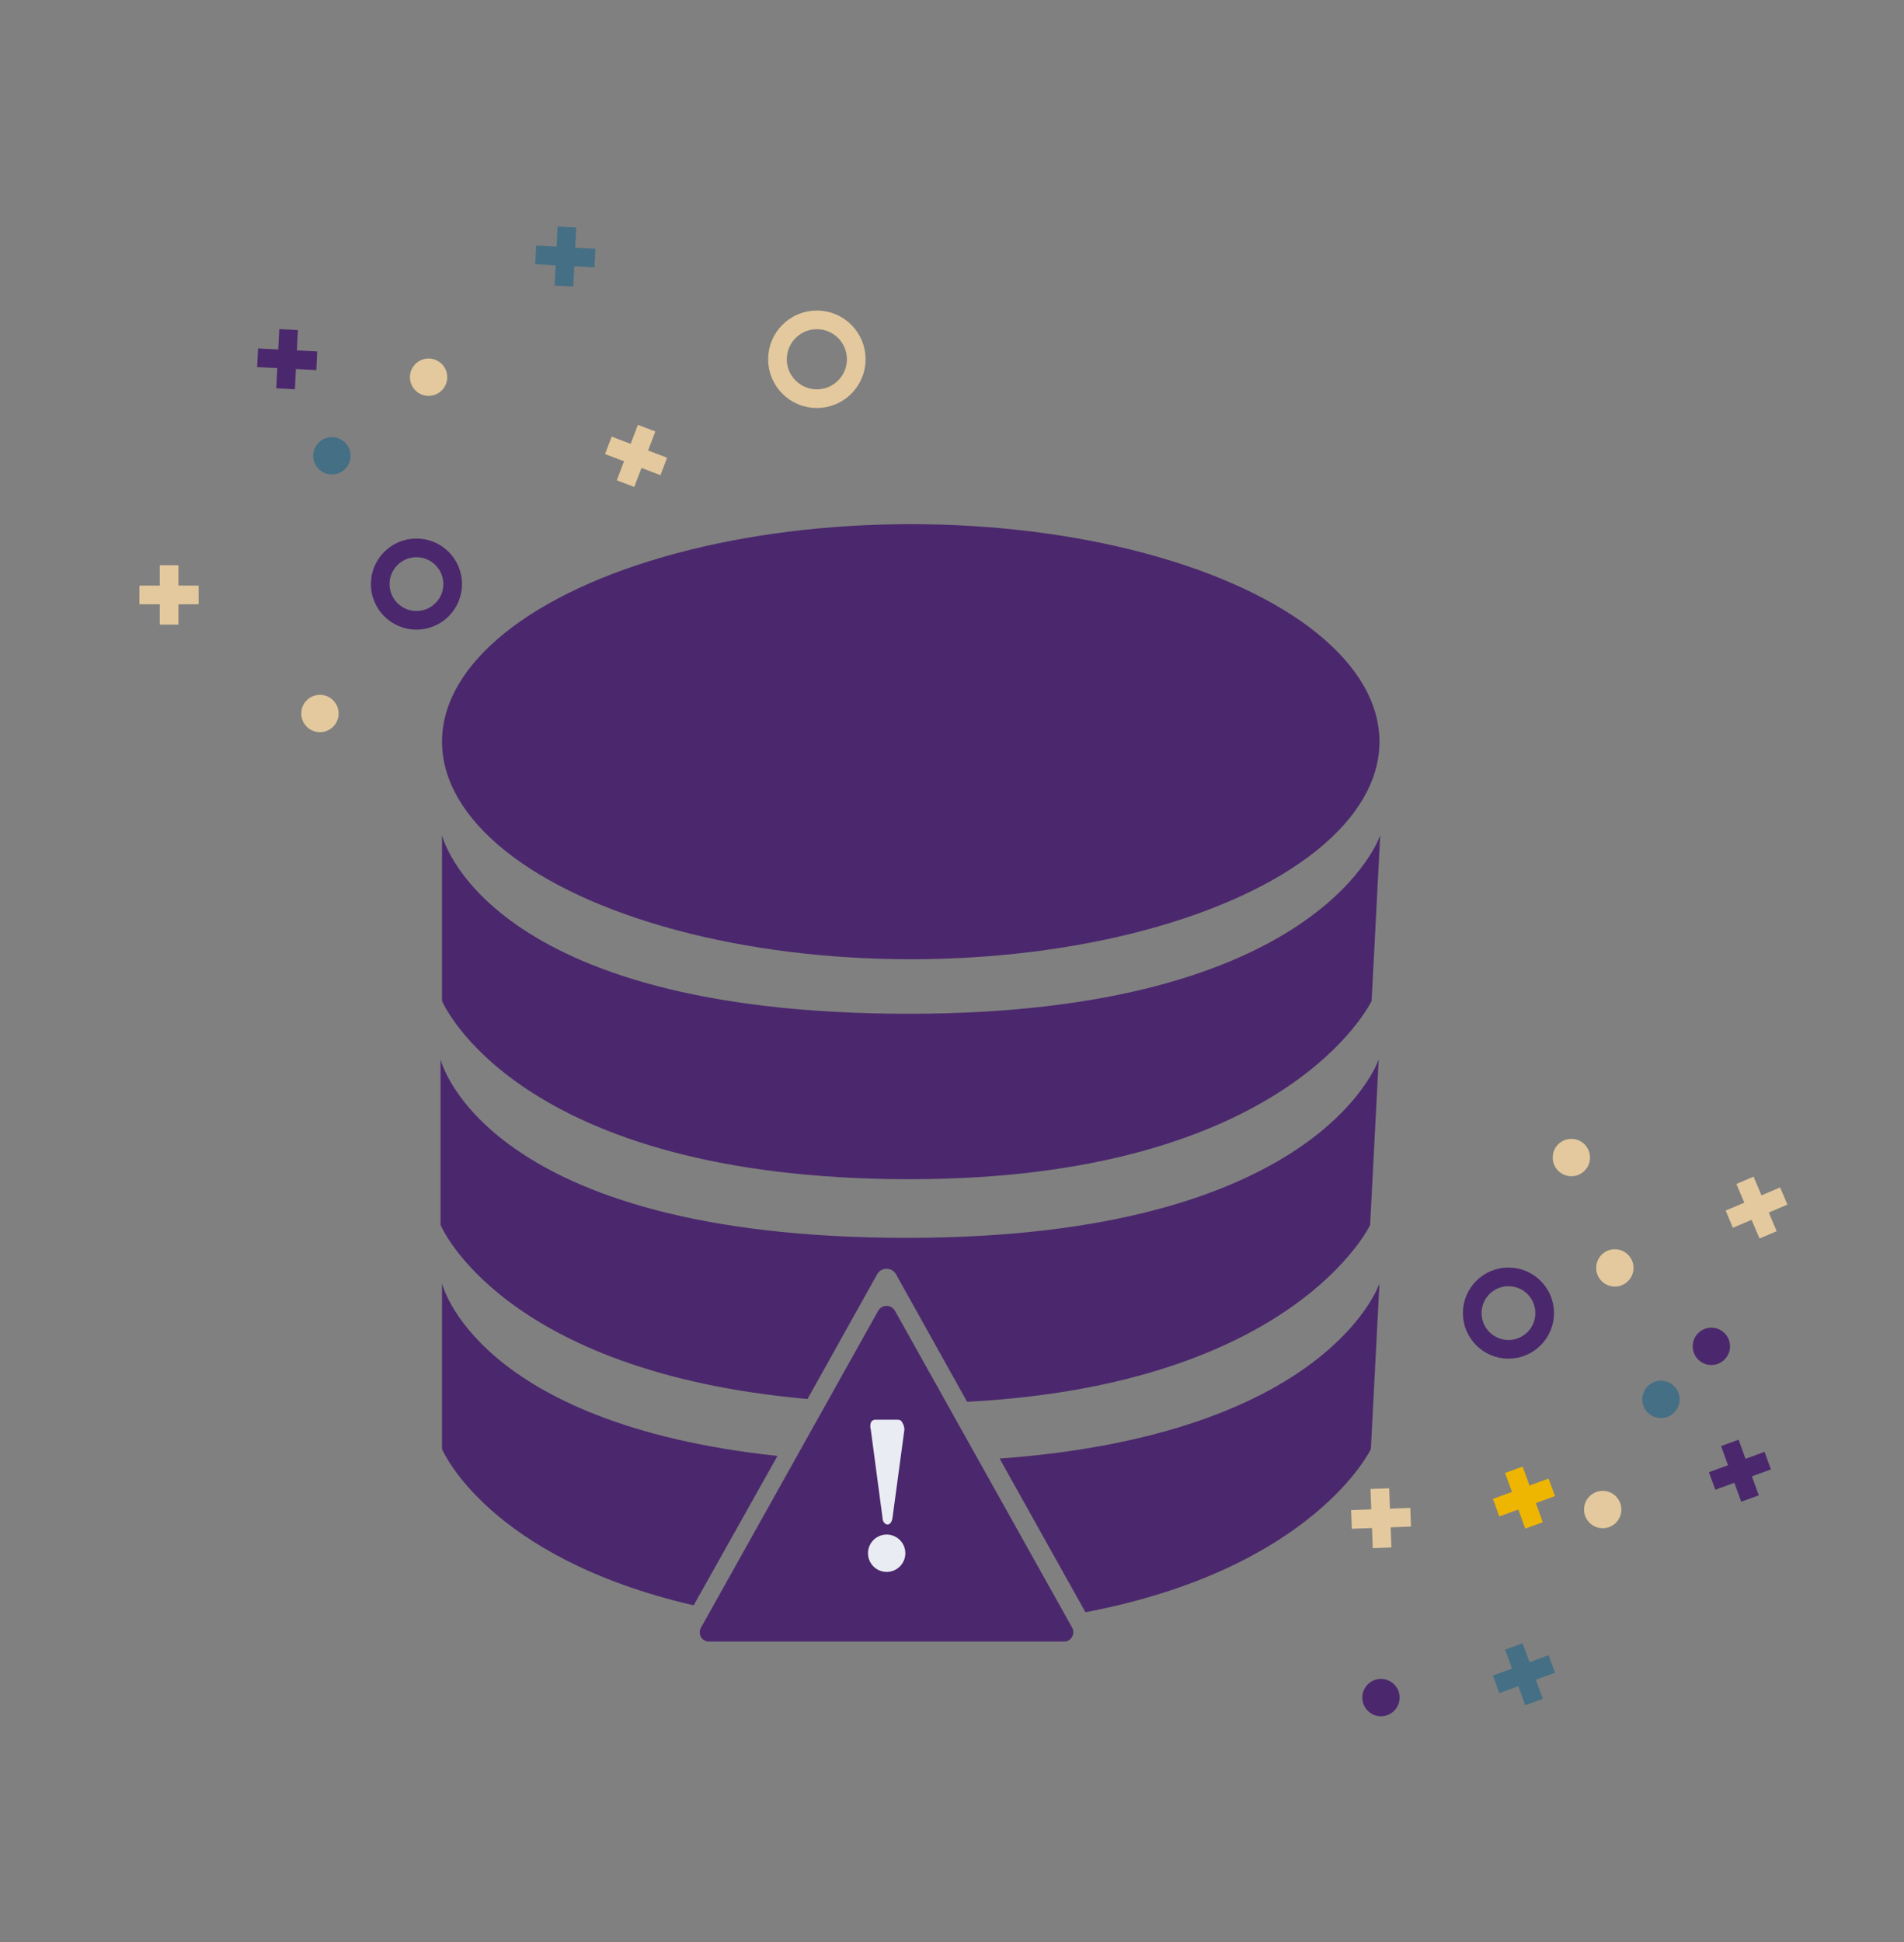 <?xml version="1.0" encoding="UTF-8"?>
<svg width="102px" height="104px" viewBox="0 0 102 104" version="1.1" xmlns="http://www.w3.org/2000/svg" xmlns:xlink="http://www.w3.org/1999/xlink">
    <rect x="0" y="0" width="102" height="104" fill="#808080" stroke="none"/>
    <title>7104FB28-4940-4F21-AE55-F745B99A1DAB</title>
    <g id="Successful_login" stroke="none" stroke-width="1" fill="none" fill-rule="evenodd">
        <g id="00_dashboard" transform="translate(-265, -497)">
            <g id="Nodata" transform="translate(137, 472)">
                <g id="Group-11" transform="translate(101, 25)">
                    <g id="empty_data" transform="translate(27, 0)">
                        <rect id="Rectangle" x="0.81" y="0.27" width="100.5" height="103.21"></rect>
                        <ellipse id="Oval" fill="#4B286D" fill-rule="nonzero" cx="48.79" cy="39.72" rx="25.11" ry="11.65"></ellipse>
                        <path d="M23.68,44.73 C23.68,44.73 25.92,54.29 48.68,54.29 C70.81,54.29 73.94,44.73 73.94,44.73 L73.48,53.6 C73.48,53.6 69,63.15 48.74,63.15 C27.63,63.15 23.68,53.6 23.68,53.6 L23.68,44.73 Z" id="Path" fill="#4B286D" fill-rule="nonzero"></path>
                        <path d="M57.44,87.17 L47.93,70.17 C47.834,70.023 47.67,69.935 47.495,69.935 C47.32,69.935 47.156,70.023 47.06,70.17 L37.55,87.17 C37.464,87.322 37.464,87.508 37.55,87.66 C37.636,87.817 37.801,87.913 37.98,87.91 L57,87.91 C57.179,87.913 57.344,87.817 57.43,87.66 C57.523,87.511 57.527,87.323 57.44,87.17 Z" id="Path" fill="#4B286D" fill-rule="nonzero"></path>
                        <path d="M48,68.24 L51.81,75.07 C69.38,74.15 73.4,65.6 73.4,65.6 L73.86,56.73 C73.86,56.73 70.73,66.29 48.6,66.29 C25.88,66.29 23.6,56.73 23.6,56.73 L23.6,65.6 C23.6,65.6 26.86,73.47 43.26,74.92 L46.99,68.24 C47.093,68.058 47.286,67.945 47.495,67.945 C47.704,67.945 47.897,68.058 48,68.24 Z" id="Path" fill="#4B286D" fill-rule="nonzero"></path>
                        <path d="M23.68,68.73 L23.68,77.6 C23.68,77.6 26.08,83.41 37.16,85.97 L41.65,77.97 C25.45,76.23 23.68,68.73 23.68,68.73 Z" id="Path" fill="#4B286D" fill-rule="nonzero"></path>
                        <path d="M53.55,78.11 L58.15,86.34 C70.41,84 73.44,77.6 73.44,77.6 L73.9,68.73 C73.9,68.73 71.24,76.82 53.55,78.11 Z" id="Path" fill="#4B286D" fill-rule="nonzero"></path>
                        <path d="M48.34,76.19 C48.308,76.099 48.226,76.037 48.13,76.03 L46.86,76.03 C46.765,76.039 46.684,76.101 46.65,76.19 C46.614,76.311 46.614,76.439 46.65,76.56 L47.28,81.3 C47.28,81.5 47.42,81.64 47.55,81.64 C47.68,81.64 47.78,81.5 47.81,81.3 L48.45,76.56 C48.447,76.429 48.409,76.301 48.34,76.19 Z" id="Path" fill="#E9EDF3" fill-rule="nonzero"></path>
                        <circle id="Oval" fill="#E9EDF3" fill-rule="nonzero" cx="47.5" cy="83.18" r="1"></circle>
                        <circle id="Oval" fill="#456F85" fill-rule="nonzero" cx="17.78" cy="24.41" r="1"></circle>
                        <circle id="Oval" stroke="#E3C99D" cx="43.76" cy="19.24" r="2.11"></circle>
                        <line x1="9.06" y1="30.27" x2="9.06" y2="33.45" id="Path" stroke="#E3C99D"></line>
                        <line x1="10.64" y1="31.86" x2="7.47" y2="31.86" id="Path" stroke="#E3C99D"></line>
                        <line x1="34.64" y1="22.93" x2="33.51" y2="25.9" id="Path" stroke="#E3C99D"></line>
                        <line x1="35.56" y1="24.98" x2="32.59" y2="23.85" id="Path" stroke="#E3C99D"></line>
                        <line x1="15.46" y1="17.65" x2="15.3" y2="20.82" id="Path" stroke="#4B286D"></line>
                        <line x1="16.97" y1="19.32" x2="13.8" y2="19.16" id="Path" stroke="#4B286D"></line>
                        <line x1="30.37" y1="12.15" x2="30.21" y2="15.32" id="Path" stroke="#456F85"></line>
                        <line x1="31.87" y1="13.82" x2="28.7" y2="13.65" id="Path" stroke="#456F85"></line>
                        <circle id="Oval" fill="#E3C99D" fill-rule="nonzero" cx="22.96" cy="20.2" r="1"></circle>
                        <circle id="Oval" fill="#E3C99D" fill-rule="nonzero" cx="17.14" cy="38.21" r="1"></circle>
                        <circle id="Oval" stroke="#4B286D" cx="22.31" cy="31.28" r="1.94"></circle>
                        <circle id="Oval" fill="#456F85" fill-rule="nonzero" cx="88.98" cy="74.94" r="1"></circle>
                        <circle id="Oval" fill="#E3C99D" fill-rule="nonzero" cx="86.51" cy="67.9" r="1"></circle>
                        <line x1="94.72" y1="66.13" x2="93.48" y2="63.21" id="Path" stroke="#E3C99D"></line>
                        <line x1="92.64" y1="65.29" x2="95.56" y2="64.05" id="Path" stroke="#E3C99D"></line>
                        <line x1="74.04" y1="82.89" x2="73.92" y2="79.72" id="Path" stroke="#E3C99D"></line>
                        <line x1="72.4" y1="81.37" x2="75.57" y2="81.25" id="Path" stroke="#E3C99D"></line>
                        <line x1="93.75" y1="80.25" x2="92.67" y2="77.27" id="Path" stroke="#4B286D"></line>
                        <line x1="91.72" y1="79.31" x2="94.7" y2="78.22" id="Path" stroke="#4B286D"></line>
                        <line x1="82.18" y1="91.15" x2="81.1" y2="88.17" id="Path" stroke="#456F85"></line>
                        <line x1="80.15" y1="90.2" x2="83.13" y2="89.11" id="Path" stroke="#456F85"></line>
                        <circle id="Oval" fill="#E3C99D" fill-rule="nonzero" cx="85.86" cy="80.84" r="1"></circle>
                        <circle id="Oval" fill="#E3C99D" fill-rule="nonzero" cx="84.18" cy="61.99" r="1"></circle>
                        <circle id="Oval" stroke="#4B286D" cx="80.81" cy="70.32" r="1.94"></circle>
                        <circle id="Oval" fill="#4B286D" fill-rule="nonzero" cx="91.68" cy="72.1" r="1"></circle>
                        <line x1="82.18" y1="81.69" x2="81.1" y2="78.71" id="Path" stroke="#EEB600"></line>
                        <line x1="80.15" y1="80.74" x2="83.13" y2="79.65" id="Path" stroke="#EEB600"></line>
                        <circle id="Oval" fill="#4B286D" fill-rule="nonzero" cx="73.98" cy="90.91" r="1"></circle>
                    </g>
                </g>
            </g>
        </g>
    </g>
</svg>